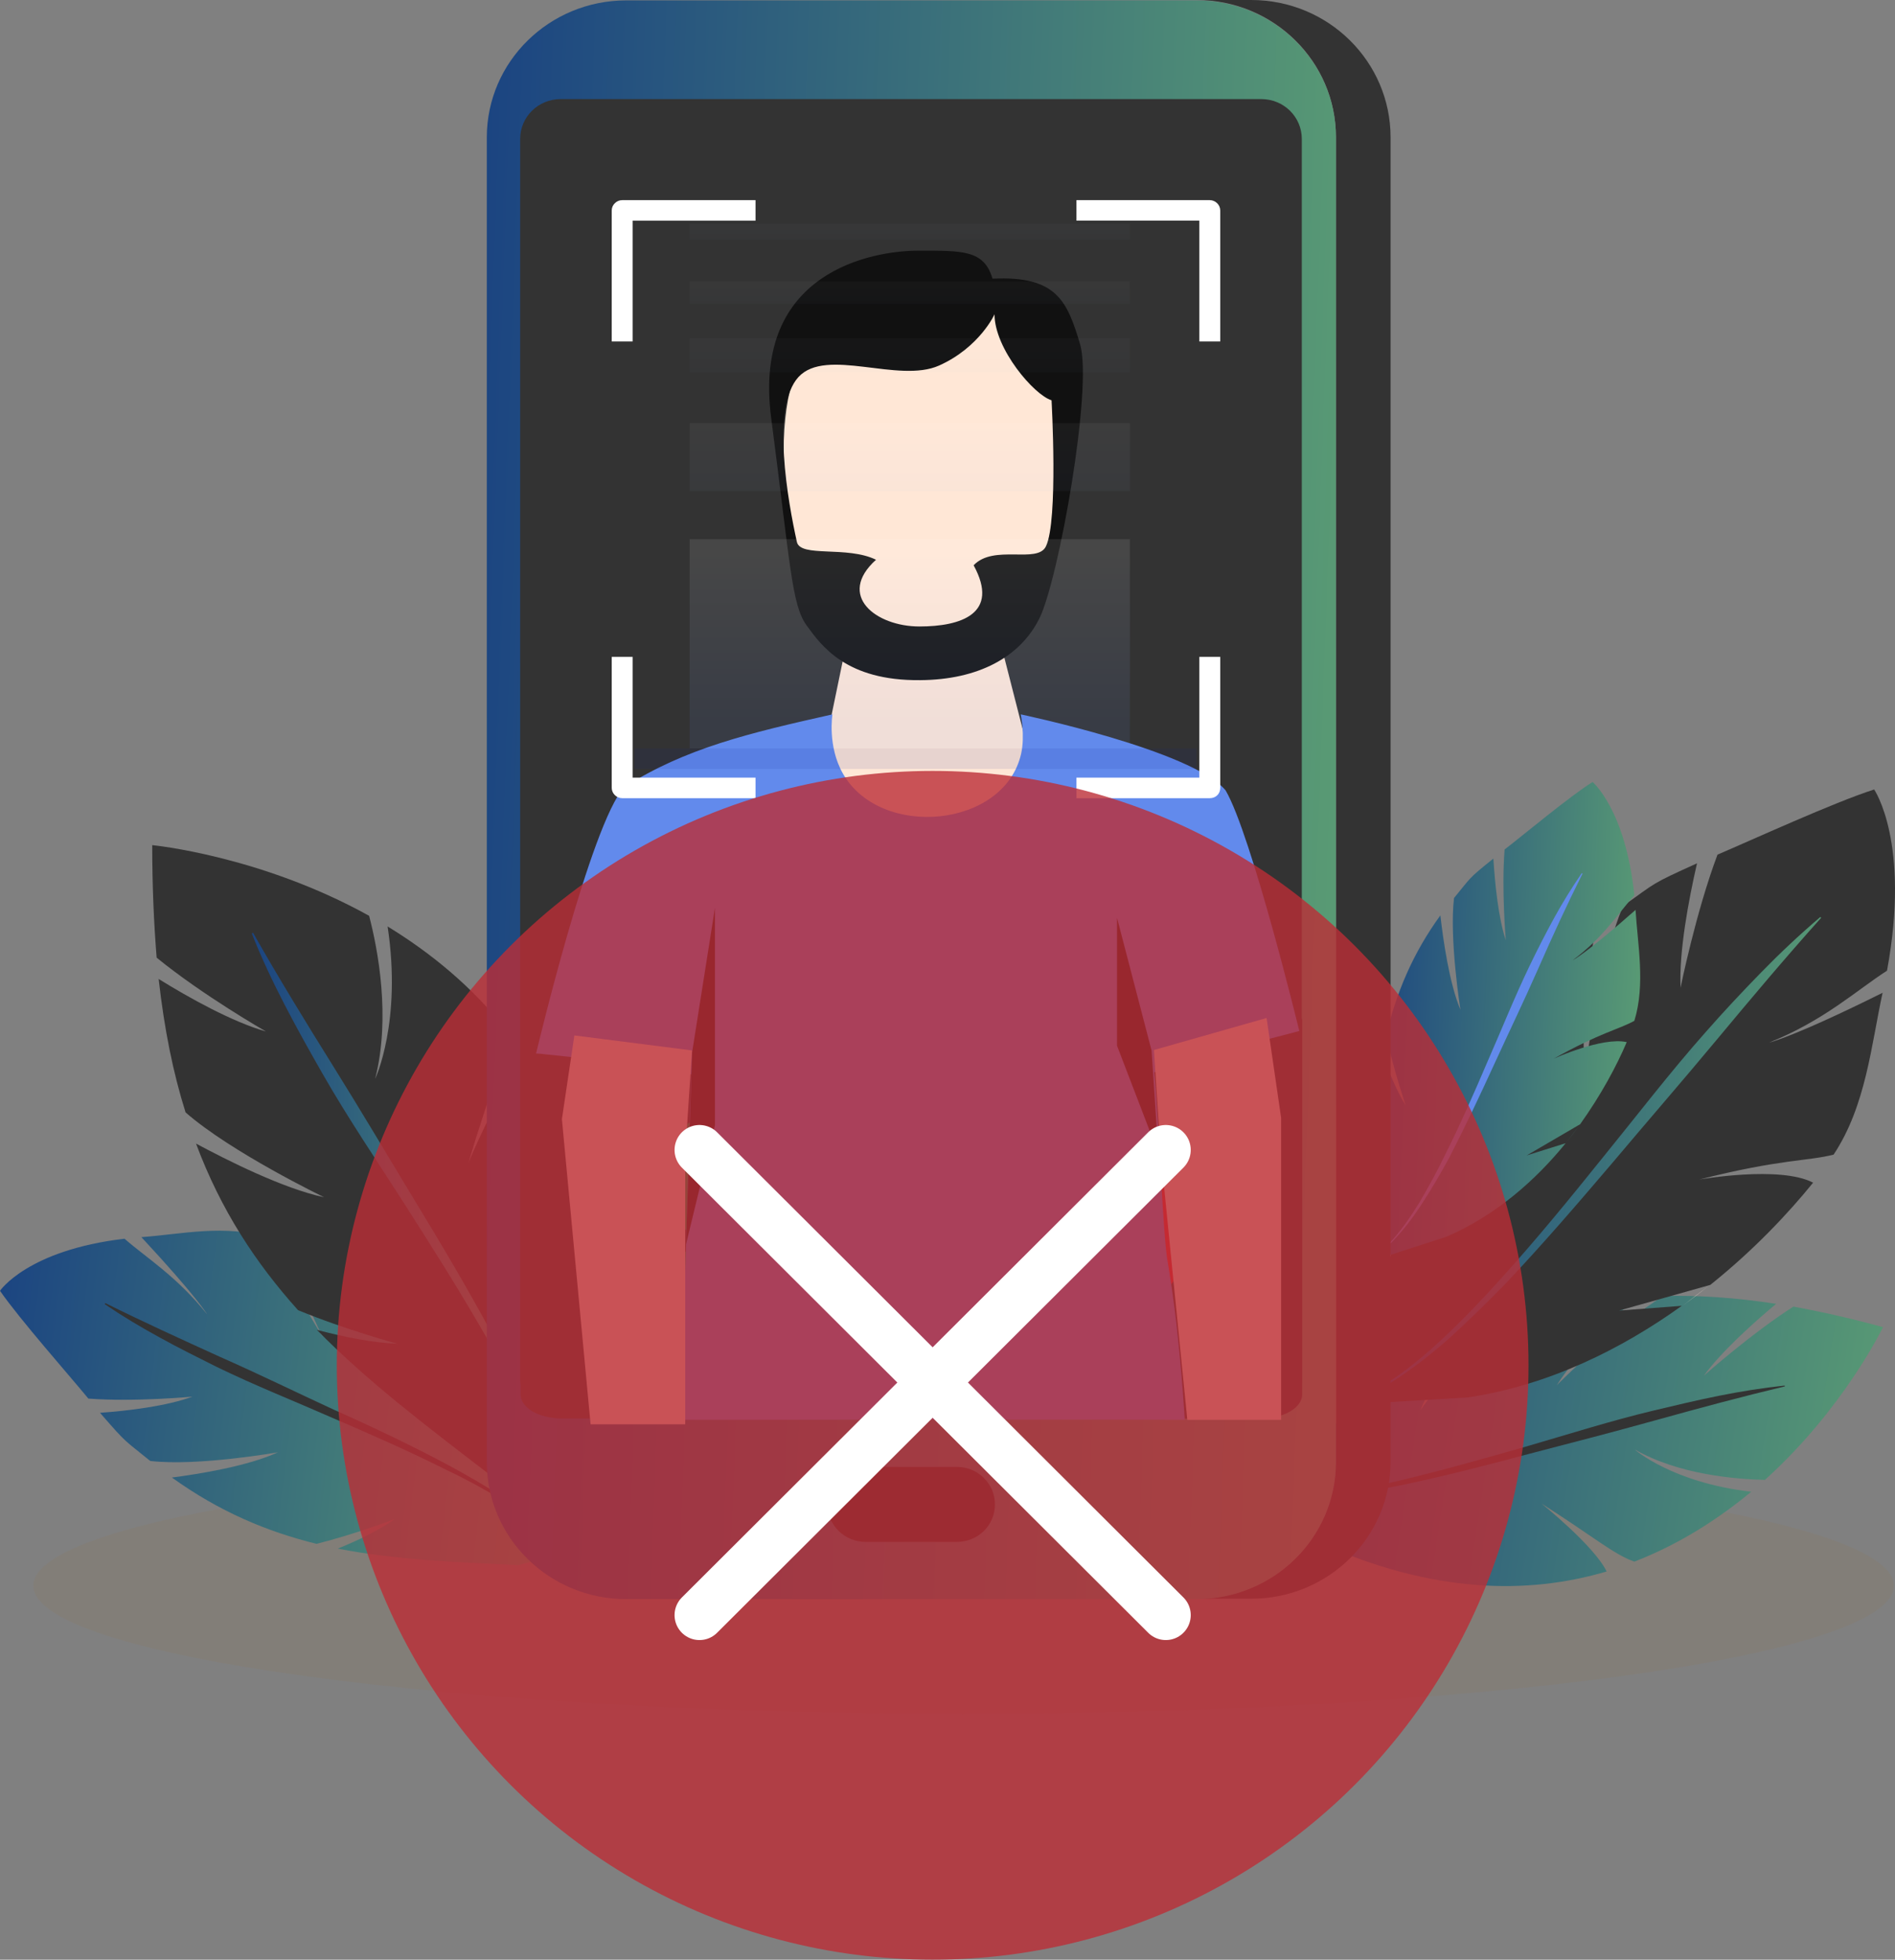 <svg width="266" height="275" viewBox="0 0 266 275" fill="none" xmlns="http://www.w3.org/2000/svg">
<rect x="0" y="0" width="266" height="275" fill="#808080" stroke="none"/>
<path opacity="0.1" d="M135.259 240.468C207.376 240.468 265.838 232.432 265.838 222.52C265.838 212.608 207.376 204.572 135.259 204.572C63.141 204.572 4.679 212.608 4.679 222.52C4.679 232.432 63.141 240.468 135.259 240.468Z" fill="#9B7333"/>
<path d="M58.47 185.349C57.456 184.518 56.441 183.798 55.426 183.078L58.47 185.349Z" fill="url(#paint0_linear)"/>
<path d="M61.4 192.218L55.423 183.023C50.349 179.422 45.387 176.763 41.384 175.046C40.933 179.311 45.331 187.676 45.331 187.676C40.257 179.422 39.411 176.375 37.776 173.716C31.686 171.722 25.372 173.218 19.846 173.606C27.627 181.97 29.093 184.463 29.093 184.463C24.864 179.145 20.579 176.541 17.478 173.827C3.834 175.434 0 181.139 0 181.139C2.763 185.128 9.81 193.104 12.404 196.262C18.944 196.76 27.007 195.985 27.007 195.985C23.455 197.314 17.986 197.979 14.039 198.256C17.929 202.743 17.366 201.968 21.087 205.014C27.796 205.79 39.016 203.796 39.016 203.796C34.844 205.734 27.965 206.842 24.131 207.341C30.841 212.16 37.494 214.93 44.429 216.647C49.954 215.262 55.423 213.157 55.423 213.157C53.281 214.708 50.292 216.149 47.417 217.312C55.31 218.863 63.599 219.195 72.789 219.638L80.4 217.478L75.777 206.122C71.492 197.591 65.121 190.722 58.581 185.571L61.4 192.218Z" fill="url(#paint1_linear)"/>
<path d="M62.98 205.624C65.629 207.064 68.223 208.56 70.817 210.222C73.354 211.884 75.835 213.712 78.146 215.927L78.09 216.038C75.778 213.933 73.297 212.161 70.704 210.609C68.11 209.058 65.517 207.618 62.81 206.344C57.51 203.685 52.098 201.303 46.685 198.977C41.273 196.595 35.803 194.434 30.447 191.831C27.797 190.501 25.091 189.172 22.497 187.731C19.848 186.291 17.254 184.74 14.717 183.023L14.773 182.857C20.129 185.516 25.486 187.953 30.842 190.39C36.255 192.772 41.554 195.376 46.967 197.869C52.323 200.251 57.68 202.799 62.98 205.624Z" fill="#333333"/>
<path d="M65.74 163.191C68.898 152.666 70.871 148.4 71.153 144.689C66.304 138.429 60.384 133.665 54.408 130.009C56.438 143.415 52.66 151.392 52.66 151.392C54.859 142.75 53.055 133.278 51.814 128.514C36.535 120.038 21.368 118.598 21.368 118.598C21.368 124.304 21.594 129.511 21.988 134.385C28.416 139.648 37.324 144.744 37.324 144.744C32.645 143.415 26.555 140.036 22.27 137.377C23.06 144.412 24.3 150.561 26.048 156.1C32.419 161.695 45.499 168.01 45.499 168.01C39.749 166.791 31.855 162.803 27.514 160.476C31.009 169.838 35.915 177.261 41.835 183.853C48.544 186.623 55.761 188.561 55.761 188.561C52.434 188.451 48.319 187.62 44.485 186.623C51.532 193.824 59.877 200.139 69.123 207.23L78.596 210.719L82.035 196.815C85.361 175.488 81.245 159.867 73.916 148.566C70.307 152.167 65.74 163.191 65.74 163.191Z" fill="#333333"/>
<path d="M77.129 207.783C76.284 204.127 74.93 200.693 73.352 197.369C71.829 194.046 70.082 190.833 68.277 187.675C64.669 181.36 60.779 175.211 56.888 169.118C52.998 163.024 48.882 156.986 45.274 150.671C43.469 147.514 41.665 144.301 39.974 141.033C38.282 137.764 36.704 134.441 35.351 131.006L35.52 130.896C39.128 137.266 42.906 143.415 46.74 149.564C50.574 155.712 54.295 161.972 58.072 168.232C61.85 174.436 65.571 180.695 69.067 187.177C70.758 190.445 72.393 193.713 73.859 197.148C75.325 200.527 76.566 204.072 77.299 207.783H77.129Z" fill="url(#paint2_linear)"/>
<path d="M216.39 210.997C223.776 215.706 226.539 218.143 229.414 219.14C235.729 216.703 241.198 213.157 245.821 209.335C234.714 208.061 229.471 203.408 229.471 203.408C235.673 206.953 243.623 207.563 247.738 207.673C258.846 197.647 264.315 186.236 264.315 186.236C259.861 185.017 255.688 184.075 251.742 183.355C245.765 187.177 239.168 193.049 239.168 193.049C241.593 189.725 245.991 185.737 249.317 182.967C243.566 182.081 238.323 181.749 233.53 181.859C227.272 185.571 218.533 194.379 218.533 194.379C221.126 190.224 226.595 184.906 229.64 182.081C221.239 182.801 214.022 184.962 207.087 188.174C202.971 192.772 199.363 197.924 199.363 197.924C200.378 195.376 202.295 192.329 204.155 189.615C196.488 193.548 189.102 198.644 180.813 204.294L175.288 210.886L185.211 216.481C201.054 223.627 214.473 223.793 225.524 220.525C223.776 216.924 216.39 210.997 216.39 210.997Z" fill="url(#paint3_linear)"/>
<path d="M178.049 210.278C181.15 210.389 184.251 210.056 187.295 209.613C190.34 209.114 193.384 208.505 196.373 207.785C202.405 206.345 208.325 204.683 214.302 202.966C220.222 201.248 226.142 199.365 232.175 197.925C235.22 197.205 238.208 196.484 241.252 195.875C244.297 195.266 247.398 194.767 250.499 194.435L250.555 194.546C244.522 195.986 238.546 197.592 232.57 199.254C226.593 200.916 220.617 202.467 214.64 204.018C208.664 205.625 202.631 207.176 196.542 208.45C193.497 209.059 190.453 209.613 187.352 210.056C184.251 210.444 181.15 210.665 177.992 210.444L178.049 210.278Z" fill="#333333"/>
<path d="M236.237 183.19C237.534 182.249 238.774 181.307 240.015 180.31L236.237 183.19Z" fill="#FFE7D6"/>
<path d="M227.272 183.909L240.071 180.309C246.104 175.489 251.009 170.282 254.505 165.962C249.825 163.524 238.549 165.518 238.549 165.518C249.881 162.638 253.659 162.97 257.38 162.029C261.947 155.16 262.68 146.518 264.259 139.317C251.798 145.521 248.359 146.296 248.359 146.296C256.083 143.194 260.65 138.929 264.879 136.215C268.205 118.211 263.075 110.788 263.075 110.788C257.493 112.561 245.653 117.99 241.086 119.928C238.041 128.016 235.899 138.597 235.899 138.597C235.673 133.5 237.026 126.299 238.21 121.147C231.614 124.138 232.685 123.695 227.836 127.13C224.397 135.273 222.48 150.396 222.48 150.396C221.803 144.247 223.156 135.051 224.002 129.955C215.94 136.381 210.245 143.637 205.734 151.67C205.227 159.259 205.622 167.125 205.622 167.125C204.663 163.746 204.156 159.314 203.874 155.16C199.138 164.466 195.642 174.88 191.695 186.347L191.301 196.983L206.073 196.096C217.462 194.379 227.667 189.283 236.068 183.245L227.272 183.909Z" fill="#333333"/>
<path d="M211.373 180.087C208.723 182.802 206.017 185.461 203.198 188.009C200.322 190.501 197.278 192.883 193.895 194.822L193.782 194.656C197.052 192.662 199.984 190.224 202.747 187.621C205.51 185.017 208.103 182.303 210.64 179.478C215.715 173.883 220.451 168.067 225.13 162.25C229.866 156.434 234.433 150.451 239.451 144.801C241.932 141.976 244.526 139.206 247.176 136.492C249.826 133.777 252.588 131.174 255.52 128.681L255.633 128.792C250.615 134.387 245.766 140.148 240.974 145.909C236.181 151.67 231.22 157.375 226.371 163.136C221.466 168.897 216.56 174.603 211.373 180.087Z" fill="url(#paint4_linear)"/>
<path d="M221.689 157.929C221.069 158.76 220.449 159.591 219.828 160.367L221.689 157.929ZM219.772 160.422C215.543 165.629 209.962 170.559 203.027 173.551L193.78 176.542L192.032 169.728C192.427 161.752 192.709 154.55 194.006 147.847C194.964 150.451 196.092 153.165 197.332 155.16C197.332 155.16 195.641 150.229 194.569 145.299C195.979 139.427 198.234 133.888 202.181 128.459C202.576 131.838 203.421 137.932 205 141.699C205 141.699 203.421 131.783 204.098 126.022C206.579 123.031 205.902 123.474 209.623 120.482C209.849 123.972 210.3 128.736 211.371 131.949C211.371 131.949 210.751 124.859 211.202 119.208C213.796 117.214 220.279 111.785 223.55 109.736C223.55 109.736 228.173 113.613 229.413 125.634C227.214 128.071 225.072 131.561 220.73 134.774C220.73 134.774 222.76 133.722 229.582 127.684C229.864 132.503 230.992 138.153 229.413 143.25C227.214 144.468 224.734 144.856 218.081 148.568C218.081 148.568 224.903 145.465 228.342 146.241C226.932 149.565 224.734 153.664 221.802 157.763L214.303 162.139L219.772 160.422Z" fill="url(#paint5_linear)"/>
<path d="M209.794 149.233C211.823 144.801 213.966 140.37 215.939 135.883C217.913 131.396 219.942 126.964 222.141 122.588L222.028 122.532C220.619 124.582 219.322 126.687 218.138 128.847C216.954 131.008 215.826 133.224 214.755 135.439C212.613 139.871 210.809 144.413 208.835 148.9C206.918 153.387 204.945 157.874 202.746 162.251C201.675 164.466 200.491 166.627 199.25 168.732C197.954 170.837 196.544 172.886 194.853 174.659L194.965 174.714C196.77 172.942 198.292 170.948 199.645 168.843C200.998 166.793 202.239 164.633 203.423 162.472C205.678 158.096 207.764 153.664 209.794 149.233Z" fill="#628AEC"/>
<path d="M175.63 0H167.962C178.787 0 187.526 8.642 187.526 19.222V205.127C187.526 215.763 178.731 224.349 167.962 224.349H175.63C186.455 224.349 195.194 215.707 195.194 205.127V19.277C195.194 8.642 186.455 0 175.63 0Z" fill="#333333"/>
<path d="M167.96 224.405H87.898C77.073 224.405 68.334 215.763 68.334 205.183V19.278C68.334 8.642 77.129 0.056 87.898 0.056H167.96C178.786 0.056 187.525 8.698 187.525 19.278V205.183C187.525 215.819 178.729 224.405 167.96 224.405Z" fill="url(#paint6_linear)"/>
<path d="M177.095 199.033H78.709C75.552 199.033 73.015 196.54 73.015 193.438V19.499C73.015 16.397 75.552 13.904 78.709 13.904H177.039C180.196 13.904 182.733 16.397 182.733 19.499V193.438C182.79 196.485 180.196 199.033 177.095 199.033Z" fill="#333333"/>
<path d="M134.303 216.371H121.505C118.516 216.371 116.148 213.989 116.148 211.109C116.148 208.173 118.573 205.846 121.505 205.846H134.303C137.292 205.846 139.66 208.228 139.66 211.109C139.66 214.045 137.292 216.371 134.303 216.371Z" fill="#232323"/>
<path d="M73.069 142.974V195.654C73.069 197.538 75.606 199.033 78.764 199.033H177.093C180.251 199.033 182.788 197.538 182.788 195.654V142.974H73.069Z" fill="#333333"/>
<path d="M152.007 155.714C143.437 155.714 136.445 162.583 136.445 171.003C136.445 179.423 143.437 186.292 152.007 186.292C160.577 186.292 167.568 179.423 167.568 171.003C167.568 162.527 160.633 155.714 152.007 155.714ZM159.393 176.875L157.814 178.426L151.837 172.554L145.861 178.426L144.282 176.875L150.259 171.003L144.282 165.131L145.861 163.58L151.837 169.452L157.814 163.58L159.393 165.131L153.416 171.003L159.393 176.875Z" fill="#ED1C24"/>
<path d="M104.138 155.714C95.569 155.714 88.577 162.583 88.577 171.003C88.577 179.423 95.569 186.292 104.138 186.292C112.708 186.292 119.7 179.423 119.7 171.003C119.7 162.527 112.708 155.714 104.138 155.714ZM100.305 179.644L94.441 173.883L96.019 172.332L100.305 176.542L112.257 164.799L113.836 166.35L100.305 179.644Z" fill="#00A651"/>
<path d="M151.44 117.105L131.988 132.892L110.732 118.323L115.807 104.973L116.822 99.877L118.908 89.795L140.22 89.241L141.122 92.842L143.603 102.536L151.44 117.105Z" fill="#FFE7D6"/>
<path d="M149.58 63.427C149.58 81.098 140.728 95.446 129.79 95.446C118.852 95.446 110 81.098 110 63.427C110 45.757 118.852 40.494 129.79 40.494C140.672 40.549 149.58 45.757 149.58 63.427Z" fill="#FFE7D6"/>
<path d="M151.609 48.304C153.413 54.343 148.62 81.264 145.914 86.749C143.208 92.233 137.288 95.39 129.169 95.445C118.794 95.556 115.299 90.626 113.213 87.746C111.127 84.865 110.957 79.381 108.251 58.663C105.545 38.001 122.628 35.176 128.887 35.176C135.145 35.176 138.133 35.065 139.317 39.109C148.338 38.666 149.804 42.267 151.609 48.304ZM131.819 51.296C126.124 53.844 115.975 48.692 112.085 52.902C108.195 57.112 110.619 70.462 111.86 76.057C112.367 78.273 118.907 76.556 122.967 78.55C117.385 83.591 122.967 87.912 129.056 87.912C134.863 87.912 140.389 86.139 136.667 79.326C139.487 76.334 145.632 79.159 146.816 76.667C148.564 73.066 147.605 56.171 147.605 56.171C145.181 55.45 139.599 48.969 139.599 44.094C139.656 44.039 137.513 48.748 131.819 51.296Z" fill="#111111"/>
<path d="M163.684 149.891C163.059 150.067 162.491 150.301 162.036 150.477C162.32 153.114 162.661 159.327 162.945 165.13L163.002 165.774C163.116 167.357 163.173 168.939 163.286 170.346C163.457 172.984 163.627 175.152 163.798 176.383C164.309 179.431 164.764 182.596 165.105 185.526C165.958 193.029 166.299 199.241 166.299 199.241C164.878 199.183 95.595 199.241 95.595 199.241L95.936 187.167L96.163 179.196L96.391 171.636L97.016 150.77C96.391 150.535 95.311 150.36 94.004 150.125C88.945 149.246 80.022 148.308 76.612 147.957C75.76 147.839 75.248 147.839 75.248 147.839C75.248 147.839 82.921 115.545 87.638 110.445C96.22 104.995 105.087 102.885 116.852 100.247C116.852 100.247 116.113 104.702 118.329 108.57C123.615 117.83 141.007 116.189 143.337 105.757C143.905 103.236 143.28 100.247 143.28 100.247C143.28 100.247 167.379 105.288 172.039 110.914C175.676 117.127 182.383 144.674 182.383 144.674C182.383 144.674 181.701 144.85 180.621 145.143C176.927 146.081 168.458 148.308 163.684 149.891Z" fill="#628AEC"/>
<path d="M156.794 128.791L161.643 147.404L162.601 161.862L156.794 146.739V128.791Z" fill="#111111"/>
<path d="M100.356 157.928L97.763 168.564L96.297 174.602L96.522 167.456L97.143 147.736L100.356 127.406V157.928Z" fill="#111111"/>
<path d="M177.792 142.852L179.831 156.88V199.242H166.665L162.912 161.648L161.976 147.346L177.792 142.852Z" fill="#FFE7D6"/>
<path d="M80.623 145.301L78.875 157.045L82.9 199.868H96.184V161.864L97.143 147.406L80.623 145.301Z" fill="#FFE7D6"/>
<path d="M106.053 112.008H87.334C86.545 112.008 85.868 111.343 85.868 110.567V92.176H88.8V109.127H106.053V112.008Z" fill="white"/>
<path d="M88.8 47.917H85.868V29.526C85.868 28.75 86.545 28.085 87.334 28.085H106.053V30.966H88.8V47.917Z" fill="white"/>
<path d="M171.284 47.916H168.352V30.965H151.1V28.085H169.818C170.608 28.085 171.284 28.75 171.284 29.525V47.916Z" fill="white"/>
<path d="M169.818 112.008H151.1V109.127H168.352V92.176H171.284V110.567C171.284 111.398 170.664 112.008 169.818 112.008Z" fill="white"/>
<g opacity="0.1">
<path d="M96.807 75.669H158.601V105.028H96.807V75.669Z" fill="url(#paint7_linear)"/>
<path opacity="0.48" d="M96.807 59.382H158.601V68.91H96.807V59.382Z" fill="url(#paint8_linear)"/>
<path opacity="0.23" d="M96.807 47.473H158.601V52.237H96.807V47.473Z" fill="url(#paint9_linear)"/>
<path opacity="0.23" d="M96.807 39.496H158.601V42.653H96.807V39.496Z" fill="url(#paint10_linear)"/>
<path opacity="0.23" d="M96.808 31.409H158.602V33.624H96.808V31.409Z" fill="url(#paint11_linear)"/>
<path d="M167.959 105.029H89.081V107.91H167.959V105.029Z" fill="#0F1D8F"/>
</g>
<ellipse opacity="0.8" cx="130.916" cy="191.591" rx="83.641" ry="83.409" fill="#BC2D36"/>
<path d="M98.186 161.37L163.644 226.647M163.644 161.37L98.186 226.647" stroke="white" stroke-width="7" stroke-linecap="round"/>
<defs>
<linearGradient id="paint0_linear" x1="55.062" y1="182.729" x2="59.805" y2="183.174" gradientUnits="userSpaceOnUse">
<stop stop-color="#133983"/>
<stop offset="1" stop-color="#71BC6F"/>
</linearGradient>
<linearGradient id="paint1_linear" x1="-9.613" y1="165.481" x2="114.96" y2="180.413" gradientUnits="userSpaceOnUse">
<stop stop-color="#133983"/>
<stop offset="1" stop-color="#71BC6F"/>
</linearGradient>
<linearGradient id="paint2_linear" x1="30.335" y1="119.067" x2="96.168" y2="121.58" gradientUnits="userSpaceOnUse">
<stop stop-color="#133983"/>
<stop offset="1" stop-color="#71BC6F"/>
</linearGradient>
<linearGradient id="paint3_linear" x1="164.644" y1="175.572" x2="301.367" y2="196.481" gradientUnits="userSpaceOnUse">
<stop stop-color="#133983"/>
<stop offset="1" stop-color="#71BC6F"/>
</linearGradient>
<linearGradient id="paint4_linear" x1="186.387" y1="118.505" x2="283.182" y2="124.839" gradientUnits="userSpaceOnUse">
<stop stop-color="#133983"/>
<stop offset="1" stop-color="#71BC6F"/>
</linearGradient>
<linearGradient id="paint5_linear" x1="187.464" y1="99.458" x2="247.412" y2="101.857" gradientUnits="userSpaceOnUse">
<stop stop-color="#133983"/>
<stop offset="1" stop-color="#71BC6F"/>
</linearGradient>
<linearGradient id="paint6_linear" x1="54.083" y1="-34.459" x2="241.153" y2="-27.505" gradientUnits="userSpaceOnUse">
<stop stop-color="#133983"/>
<stop offset="1" stop-color="#71BC6F"/>
</linearGradient>
<linearGradient id="paint7_linear" x1="127.708" y1="77.177" x2="127.708" y2="102.621" gradientUnits="userSpaceOnUse">
<stop stop-color="white"/>
<stop offset="1" stop-color="#628AEC"/>
</linearGradient>
<linearGradient id="paint8_linear" x1="127.708" y1="59.2" x2="127.708" y2="74.733" gradientUnits="userSpaceOnUse">
<stop stop-color="white"/>
<stop offset="1" stop-color="#628AEC"/>
</linearGradient>
<linearGradient id="paint9_linear" x1="127.708" y1="46.548" x2="127.708" y2="54.417" gradientUnits="userSpaceOnUse">
<stop stop-color="white"/>
<stop offset="1" stop-color="#628AEC"/>
</linearGradient>
<linearGradient id="paint10_linear" x1="127.708" y1="40.029" x2="127.708" y2="44.455" gradientUnits="userSpaceOnUse">
<stop stop-color="white"/>
<stop offset="1" stop-color="#628AEC"/>
</linearGradient>
<linearGradient id="paint11_linear" x1="127.709" y1="30.827" x2="127.709" y2="34.858" gradientUnits="userSpaceOnUse">
<stop stop-color="white"/>
<stop offset="1" stop-color="#628AEC"/>
</linearGradient>
</defs>
</svg>
